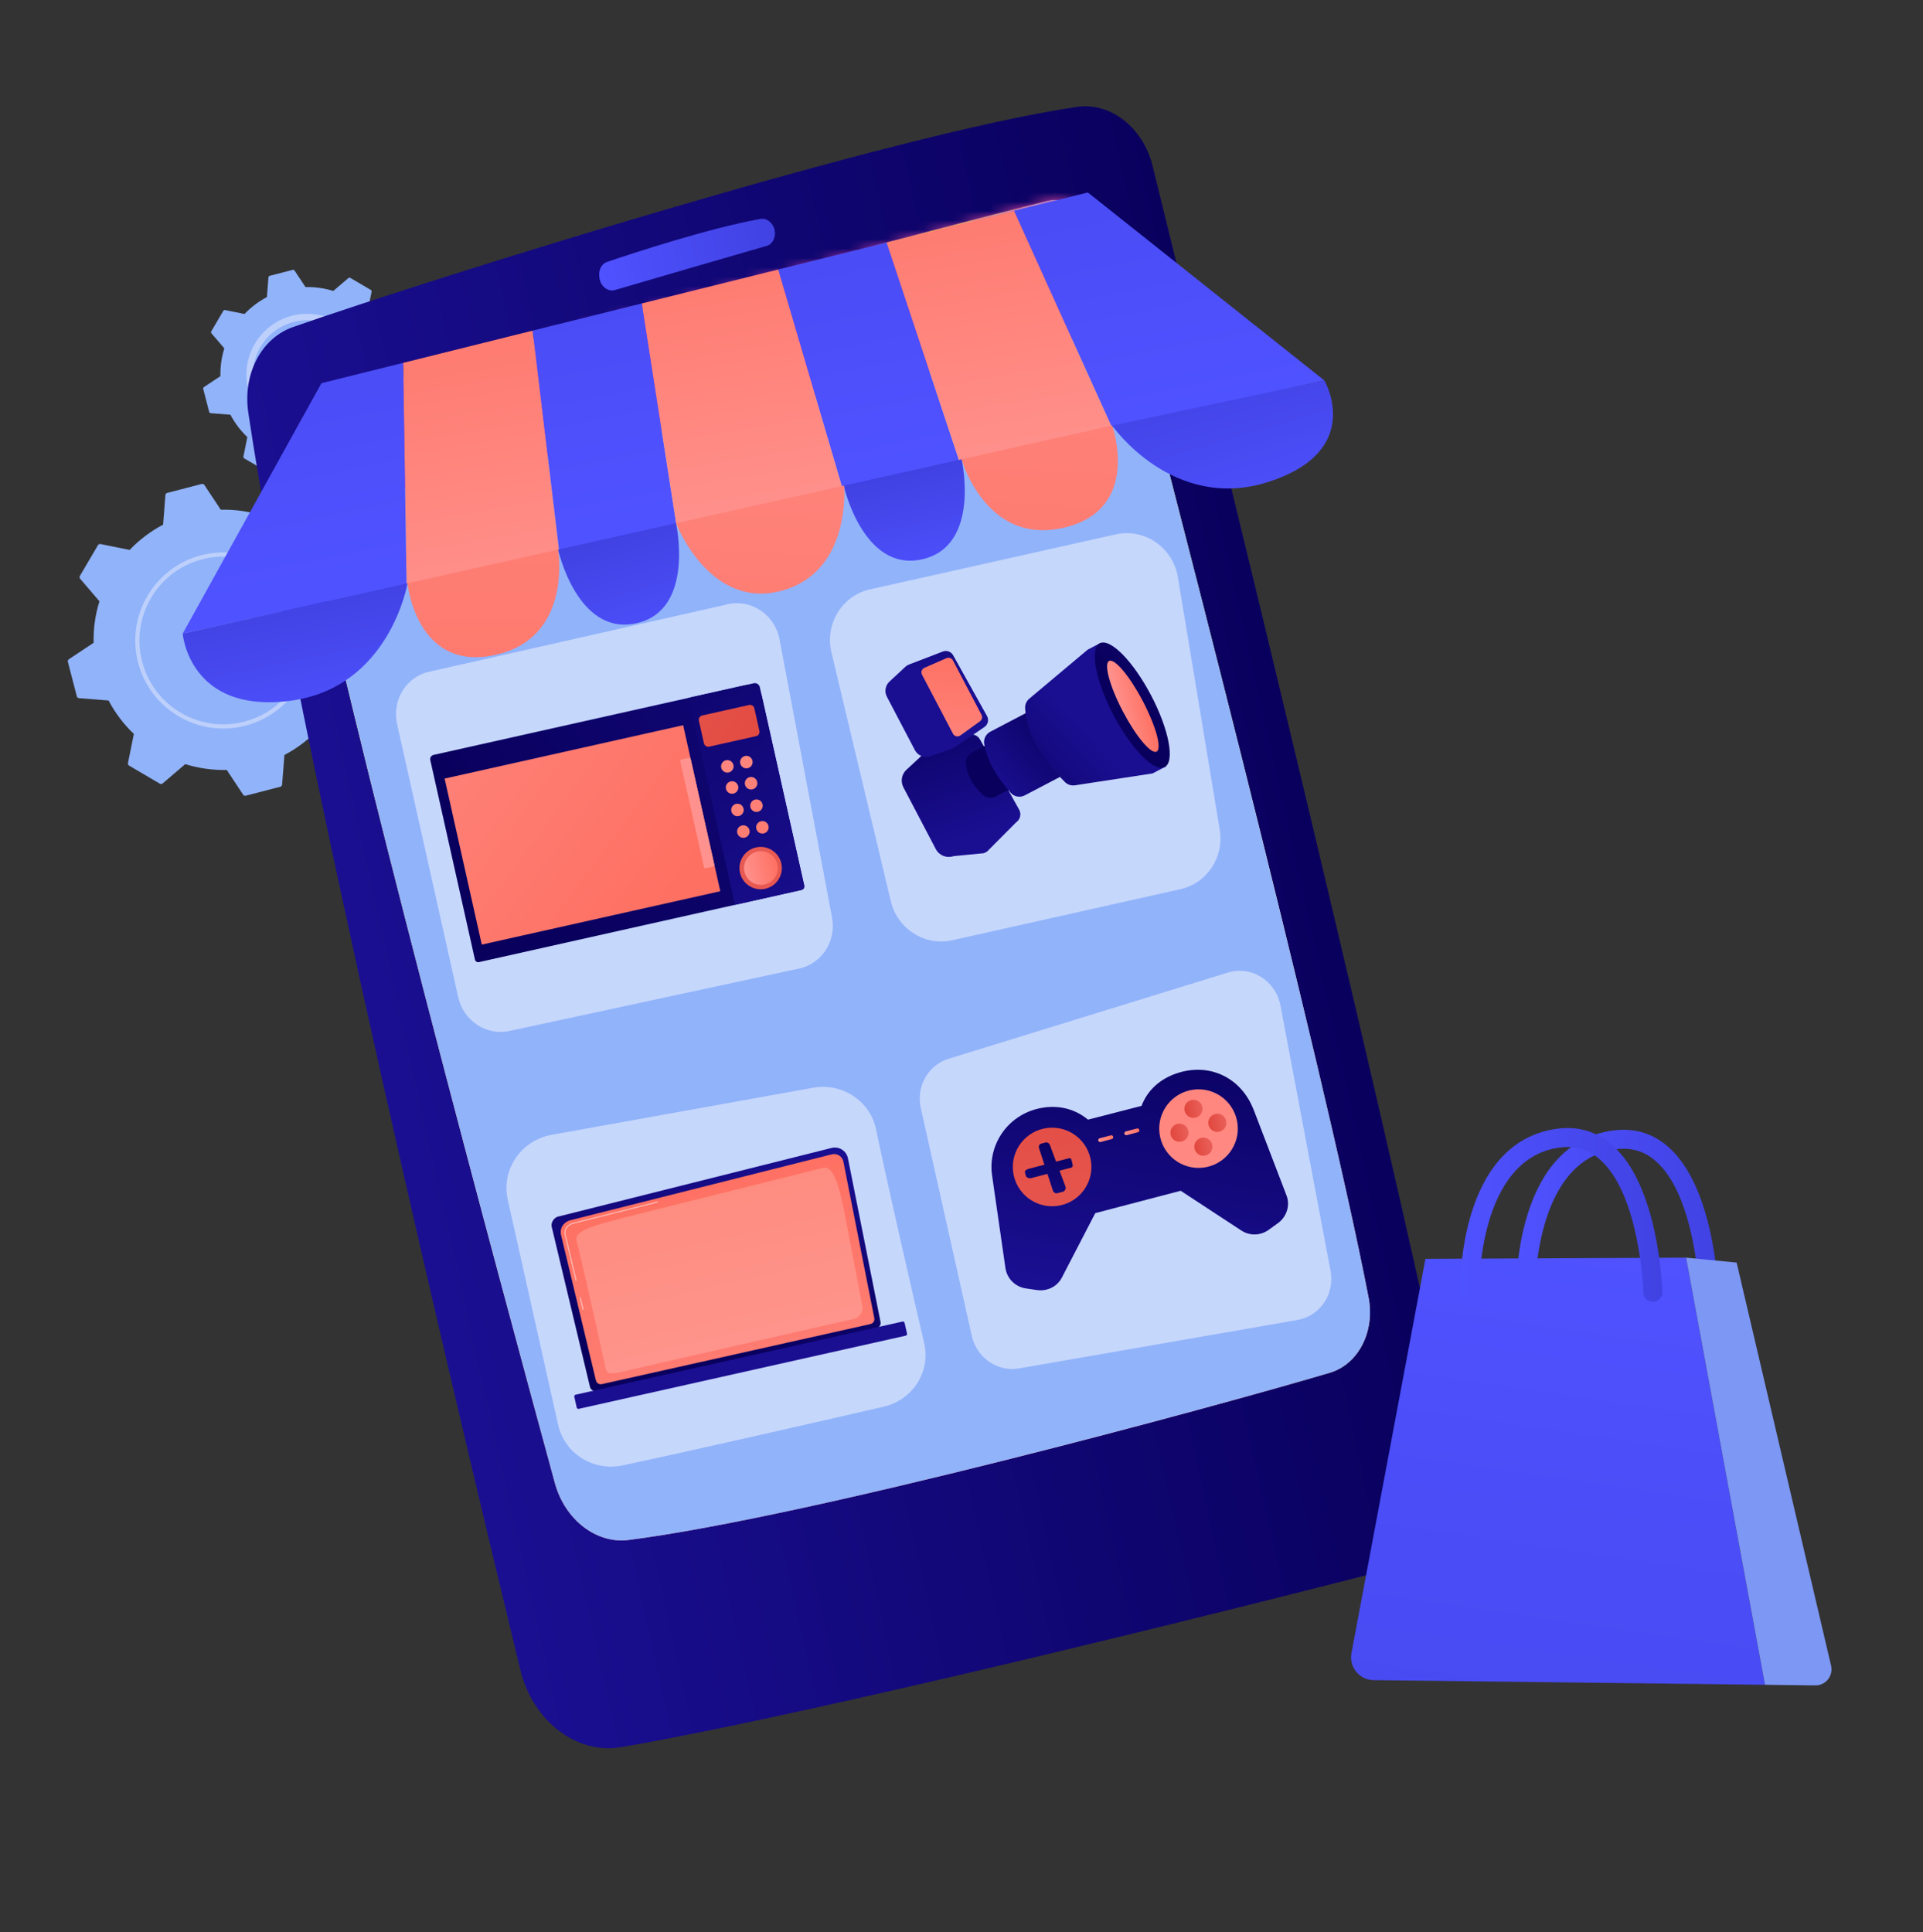 <svg width="205" height="206" viewBox="0 0 205 206" fill="none" xmlns="http://www.w3.org/2000/svg">
<rect x="0" y="0" width="205" height="206" fill="#333333" stroke="none"/>
<path d="M30.669 52.88C30.573 52.823 30.453 52.834 30.368 52.906L27.961 54.963C26.549 54.524 25.057 54.307 23.536 54.343L21.786 51.707C21.725 51.614 21.611 51.571 21.504 51.599L17.828 52.553C17.721 52.581 17.643 52.674 17.634 52.784L17.387 55.939C16.04 56.647 14.841 57.562 13.821 58.632L10.718 58.005C10.609 57.983 10.498 58.032 10.442 58.128L8.517 61.401C8.461 61.497 8.471 61.618 8.543 61.702L10.6 64.109C10.161 65.521 9.944 67.013 9.98 68.535L7.344 70.284C7.252 70.346 7.208 70.459 7.236 70.566L8.19 74.243C8.218 74.35 8.311 74.428 8.421 74.437L11.576 74.684C12.284 76.031 13.199 77.229 14.269 78.249L13.642 81.353C13.62 81.462 13.669 81.573 13.765 81.629L17.039 83.554C17.134 83.61 17.255 83.599 17.34 83.527L19.747 81.47C21.158 81.909 22.651 82.126 24.172 82.09L25.922 84.727C25.983 84.819 26.096 84.862 26.204 84.835L29.88 83.881C29.987 83.853 30.065 83.76 30.074 83.649L30.321 80.495C31.668 79.787 32.866 78.871 33.887 77.801L36.99 78.429C37.099 78.451 37.21 78.401 37.266 78.306L39.191 75.032C39.247 74.936 39.237 74.815 39.164 74.731L37.107 72.324C37.546 70.912 37.763 69.42 37.727 67.899L40.364 66.149C40.456 66.088 40.499 65.974 40.472 65.867L39.518 62.191C39.49 62.083 39.397 62.005 39.286 61.997L36.132 61.749C35.424 60.403 34.509 59.204 33.439 58.184L34.066 55.08C34.088 54.971 34.039 54.861 33.943 54.804L30.669 52.88Z" fill="#91B3FA"/>
<path d="M27.671 68.192C27.685 70.297 25.984 72.02 23.879 72.034C22.859 72.041 21.898 71.65 21.172 70.934C20.446 70.218 20.043 69.262 20.036 68.242C20.022 66.137 21.724 64.413 23.829 64.399C25.744 64.387 27.343 65.794 27.627 67.633C27.655 67.815 27.67 68.002 27.671 68.192ZM21.798 70.3C22.354 70.849 23.091 71.149 23.873 71.144C25.487 71.133 26.791 69.811 26.781 68.198C26.771 66.583 25.448 65.279 23.834 65.29C22.221 65.3 20.916 66.622 20.927 68.236C20.928 68.382 20.939 68.527 20.961 68.669C21.056 69.286 21.345 69.854 21.798 70.3Z" fill="#BDD0FB"/>
<path d="M33.088 66.87C33.04 66.554 32.975 66.239 32.893 65.925C32.868 65.827 32.841 65.728 32.812 65.63C32.67 65.148 32.49 64.678 32.275 64.227C32.272 64.22 32.269 64.214 32.266 64.208C32.257 64.191 32.249 64.173 32.24 64.156C32.224 64.122 32.207 64.088 32.19 64.055C32.146 63.966 32.051 63.92 31.958 63.934C31.935 63.938 31.913 63.945 31.891 63.956C31.782 64.011 31.738 64.145 31.793 64.255C32.077 64.82 32.302 65.42 32.462 66.037C33.259 69.104 32.355 72.219 30.342 74.383C29.222 75.586 27.759 76.495 26.053 76.938C25.754 77.015 25.453 77.077 25.152 77.124C23.124 77.436 21.068 77.045 19.275 75.991C17.217 74.78 15.752 72.84 15.152 70.528C13.914 65.754 16.79 60.866 21.562 59.628C21.856 59.551 22.153 59.49 22.452 59.444C23.745 59.245 25.068 59.332 26.324 59.701C26.357 59.711 26.39 59.713 26.421 59.708C26.503 59.695 26.576 59.636 26.601 59.551C26.635 59.432 26.568 59.309 26.45 59.274C25.131 58.886 23.742 58.795 22.384 59.004C22.071 59.053 21.759 59.117 21.45 59.197C16.44 60.497 13.422 65.632 14.721 70.64C15.351 73.067 16.888 75.103 19.05 76.374C20.931 77.481 23.09 77.892 25.219 77.564C25.535 77.515 25.851 77.45 26.165 77.369C28.592 76.739 30.628 75.202 31.899 73.041C33.006 71.159 33.416 68.999 33.088 66.87Z" fill="#BDD0FB"/>
<path d="M37.342 29.627C37.278 29.59 37.197 29.596 37.141 29.645L35.53 31.021C34.585 30.728 33.587 30.582 32.569 30.607L31.398 28.842C31.357 28.78 31.281 28.752 31.209 28.77L28.749 29.408C28.677 29.427 28.625 29.489 28.619 29.563L28.454 31.674C27.553 32.148 26.751 32.76 26.068 33.476L23.991 33.056C23.919 33.042 23.844 33.075 23.807 33.139L22.519 35.33C22.481 35.394 22.488 35.474 22.536 35.531L23.913 37.142C23.619 38.086 23.474 39.085 23.498 40.103L21.734 41.274C21.672 41.315 21.643 41.39 21.662 41.462L22.3 43.922C22.318 43.994 22.381 44.046 22.455 44.052L24.566 44.218C25.039 45.119 25.652 45.921 26.368 46.603L25.948 48.68C25.933 48.753 25.966 48.827 26.03 48.865L28.221 50.153C28.285 50.191 28.366 50.183 28.422 50.135L30.033 48.759C30.978 49.053 31.976 49.198 32.994 49.173L34.165 50.938C34.206 51 34.282 51.029 34.354 51.01L36.814 50.372C36.886 50.353 36.938 50.291 36.944 50.217L37.109 48.106C38.01 47.632 38.812 47.02 39.495 46.304L41.572 46.724C41.644 46.738 41.718 46.705 41.756 46.641L43.044 44.45C43.082 44.386 43.075 44.306 43.027 44.249L41.65 42.639C41.944 41.694 42.089 40.695 42.065 39.677L43.829 38.507C43.891 38.465 43.92 38.39 43.901 38.318L43.263 35.858C43.245 35.786 43.182 35.734 43.108 35.728L40.997 35.562C40.524 34.661 39.911 33.859 39.195 33.176L39.615 31.1C39.63 31.027 39.597 30.953 39.533 30.915L37.342 29.627Z" fill="#91B3FA"/>
<path opacity="0.56" d="M35.382 39.873C35.386 40.567 35.12 41.222 34.632 41.717C34.144 42.211 33.493 42.486 32.798 42.49C31.365 42.5 30.193 41.343 30.181 39.907C30.172 38.473 31.331 37.299 32.764 37.29C33.459 37.285 34.114 37.551 34.608 38.039C35.01 38.436 35.267 38.94 35.351 39.488C35.37 39.614 35.381 39.743 35.382 39.873ZM32.794 41.803C33.305 41.799 33.784 41.597 34.143 41.234C34.502 40.87 34.697 40.388 34.694 39.877C34.69 39.367 34.489 38.888 34.125 38.529C33.761 38.17 33.279 37.974 32.769 37.977C31.714 37.984 30.862 38.848 30.868 39.902C30.869 39.998 30.877 40.091 30.891 40.182C31.033 41.104 31.834 41.809 32.794 41.803Z" fill="#91B3FA"/>
<path d="M39.152 38.953C39.119 38.738 39.074 38.523 39.019 38.308C38.908 37.881 38.754 37.465 38.56 37.07C38.551 37.053 38.542 37.035 38.533 37.017C38.465 36.881 38.318 36.81 38.174 36.832C38.14 36.837 38.105 36.848 38.072 36.865C37.902 36.95 37.835 37.157 37.919 37.326C38.104 37.693 38.25 38.081 38.353 38.48L38.353 38.48C38.359 38.502 38.364 38.524 38.37 38.546C38.605 39.492 38.596 40.461 38.358 41.381C38.228 41.88 38.03 42.364 37.766 42.823C37.764 42.827 37.762 42.83 37.76 42.834C37.753 42.845 37.747 42.857 37.74 42.868C36.956 44.201 35.7 45.149 34.204 45.537C34.01 45.587 33.816 45.627 33.62 45.657C32.308 45.859 30.977 45.606 29.816 44.924C28.483 44.14 27.536 42.884 27.147 41.388C26.76 39.892 26.977 38.333 27.76 37C28.544 35.667 29.8 34.719 31.297 34.331C31.487 34.282 31.679 34.242 31.872 34.212C32.71 34.083 33.566 34.139 34.379 34.379C34.429 34.393 34.48 34.396 34.529 34.389C34.656 34.369 34.767 34.278 34.806 34.146C34.859 33.964 34.756 33.773 34.573 33.719C33.663 33.451 32.705 33.389 31.768 33.532C31.552 33.566 31.337 33.61 31.124 33.665C29.449 34.1 28.044 35.16 27.168 36.652C26.291 38.143 26.046 39.885 26.482 41.56C26.916 43.235 27.976 44.64 29.468 45.516C30.766 46.28 32.255 46.563 33.724 46.337C33.942 46.303 34.16 46.259 34.376 46.203C37.618 45.361 39.651 42.194 39.152 38.953Z" fill="#BDD0FB"/>
<path d="M122.869 17.678C128.993 42.559 150.009 128.406 156.028 159.148C156.665 162.405 155.029 165.499 152.285 166.225C138.716 169.811 88.839 182.368 66.207 186.279C61.493 187.094 56.796 183.505 55.478 178.068C49.14 151.933 31.597 78.359 26.471 44.004C25.856 39.888 27.852 36.054 31.22 34.875C45.734 29.795 95.17 14.255 114.839 11.395C118.386 10.879 121.868 13.61 122.869 17.678Z" fill="url(#paint0_linear_57141_1849)"/>
<path d="M118.479 26.715C123.731 46.728 141.077 113.336 145.895 138.323C146.599 141.976 144.811 145.456 141.761 146.362C129.201 150.089 86.114 161.754 67.013 164.188C63.574 164.626 60.217 162.03 59.152 158.123C53.597 137.75 36.887 75.853 32.101 51.151C31.337 47.21 33.214 43.432 36.471 42.335C49.946 37.798 95.558 25.412 111.542 21.457C114.516 20.721 117.569 23.25 118.479 26.715Z" fill="url(#paint1_linear_57141_1849)"/>
<path d="M82.574 24.516C82.745 25.283 82.376 26.03 81.73 26.217C78.542 27.139 69.561 29.737 65.553 30.924C64.763 31.158 63.944 30.455 63.889 29.497L63.88 29.334C63.843 28.681 64.184 28.107 64.717 27.926C67.402 27.015 75.52 24.34 81.071 23.339C81.738 23.219 82.401 23.743 82.574 24.516Z" fill="url(#paint2_linear_57141_1849)"/>
<path d="M118.479 26.715C123.731 46.728 141.077 113.336 145.895 138.323C146.599 141.976 144.811 145.456 141.761 146.362C129.201 150.089 86.114 161.754 67.014 164.188C63.574 164.626 60.217 162.03 59.152 158.123C53.597 137.75 36.887 75.853 32.101 51.151C31.337 47.21 33.214 43.432 36.471 42.335C49.946 37.798 95.913 25.623 111.542 21.457C114.503 20.668 117.569 23.25 118.479 26.715Z" fill="#91B3FA"/>
<mask id="mask0_57141_1849" style="mask-type:luminance" maskUnits="userSpaceOnUse" x="31" y="21" width="116" height="144">
<path d="M118.479 26.715C123.731 46.728 141.077 113.336 145.895 138.323C146.599 141.976 144.811 145.456 141.761 146.362C129.201 150.089 86.114 161.754 67.014 164.188C63.574 164.626 60.217 162.03 59.152 158.123C53.597 137.75 36.887 75.853 32.101 51.151C31.337 47.21 33.214 43.432 36.471 42.335C49.946 37.798 95.913 25.623 111.542 21.457C114.503 20.668 117.569 23.25 118.479 26.715Z" fill="white"/>
</mask>
<g mask="url(#mask0_57141_1849)">
<path d="M127.5 5.353L13.888 30.779L19.824 57.305L133.436 31.879L127.5 5.353Z" fill="url(#paint3_linear_57141_1849)"/>
</g>
<path d="M42.977 38.687L43.337 62.26L59.602 58.653L56.787 35.249L42.977 38.687Z" fill="url(#paint4_linear_57141_1849)"/>
<path d="M34.27 40.853L19.474 67.552L43.337 62.26L42.977 38.687L34.27 40.853Z" fill="url(#paint5_linear_57141_1849)"/>
<path d="M56.787 35.249L59.602 58.653L72.092 55.883L68.429 32.352L56.787 35.249Z" fill="url(#paint6_linear_57141_1849)"/>
<path d="M82.951 28.738L89.778 51.961L102.274 49.19L94.525 25.857L82.951 28.738Z" fill="url(#paint7_linear_57141_1849)"/>
<path d="M108.104 22.477L94.525 25.857L102.274 49.19L118.56 45.578L108.104 22.477Z" fill="url(#paint8_linear_57141_1849)"/>
<path d="M68.429 32.352L72.092 55.883L89.778 51.961L82.951 28.738L68.429 32.352Z" fill="url(#paint9_linear_57141_1849)"/>
<path d="M141.181 40.562L115.971 20.52L108.105 22.477L118.56 45.578L141.181 40.562Z" fill="url(#paint10_linear_57141_1849)"/>
<path d="M19.474 67.552C19.474 67.552 20.159 76.07 30.854 74.728C41.55 73.385 43.442 62.188 43.442 62.188L19.474 67.552Z" fill="url(#paint11_linear_57141_1849)"/>
<path d="M59.499 58.595C59.499 58.595 61.05 67.708 53.194 69.729C44.399 71.991 43.443 62.188 43.443 62.188L59.499 58.595Z" fill="url(#paint12_linear_57141_1849)"/>
<path d="M59.499 58.595L72.064 55.783C72.064 55.783 74.137 65.042 67.854 66.448C61.532 67.863 59.499 58.595 59.499 58.595Z" fill="url(#paint13_linear_57141_1849)"/>
<path d="M141.181 40.562C141.181 40.562 145.546 48.01 135.298 51.355C125.051 54.699 118.566 45.376 118.566 45.376L141.181 40.562Z" fill="url(#paint14_linear_57141_1849)"/>
<path d="M102.51 48.969C102.51 48.969 104.991 57.874 112.959 56.354C121.879 54.652 118.566 45.376 118.566 45.376L102.51 48.969Z" fill="url(#paint15_linear_57141_1849)"/>
<path d="M102.51 48.969L89.944 51.782C89.944 51.782 92.016 61.041 98.299 59.635C104.62 58.22 102.51 48.969 102.51 48.969Z" fill="url(#paint16_linear_57141_1849)"/>
<path d="M72.065 55.783L89.983 51.773C89.983 51.773 90.835 61.042 83.212 63.011C75.589 64.98 72.065 55.783 72.065 55.783Z" fill="url(#paint17_linear_57141_1849)"/>
<path opacity="0.48" d="M42.33 77.187L48.851 106.326C49.4 108.777 51.731 110.374 54.146 109.953L85.005 103.302C87.523 102.863 89.185 100.402 88.699 97.829L83.101 68.164C82.582 65.409 79.837 63.704 77.221 64.511L45.439 71.688C43.148 72.395 41.794 74.79 42.33 77.187Z" fill="white"/>
<path opacity="0.48" d="M101.508 100.248L125.843 94.802C128.677 94.168 130.514 91.388 130.029 88.466L125.569 61.546C125.044 58.377 122.014 56.288 118.941 56.975L92.745 62.838C89.763 63.505 87.914 66.533 88.637 69.566L94.96 96.069C95.668 99.041 98.585 100.902 101.508 100.248Z" fill="white"/>
<path opacity="0.48" d="M54.125 127.893L59.5 151.912C60.184 154.967 63.241 156.896 66.36 156.237C73.872 154.648 86.839 151.676 94.226 149.971C97.303 149.26 99.227 146.234 98.525 143.214C97.059 136.914 94.692 126.629 93.389 120.404C92.756 117.377 89.786 115.414 86.686 115.972L58.803 120.991C55.542 121.578 53.414 124.717 54.125 127.893Z" fill="white"/>
<path opacity="0.48" d="M98.16 118.132L103.598 142.43C104.121 144.77 106.344 146.295 108.647 145.894L138.323 140.729C140.724 140.311 142.307 137.962 141.843 135.506L136.497 107.183C136.001 104.553 133.384 102.924 130.89 103.694L101.122 112.884C98.939 113.558 97.648 115.844 98.16 118.132Z" fill="white"/>
<path d="M137.142 127.44L133.698 118.456L133.696 118.457C132.424 115.022 129.225 113.426 125.949 114.284C123.982 114.799 122.409 116.018 121.689 117.907L115.985 119.374C114.431 118.082 112.461 117.725 110.494 118.241C107.217 119.099 105.19 122.31 105.802 125.588L105.795 125.572L107.184 135.192C107.346 136.317 108.226 137.198 109.35 137.366L110.518 137.538C111.61 137.702 112.696 137.194 113.2 136.211L116.76 129.342L125.866 126.956L132.336 131.197C133.258 131.806 134.459 131.738 135.331 131.06L136.292 130.368C137.189 129.671 137.552 128.5 137.142 127.44Z" fill="url(#paint18_linear_57141_1849)"/>
<path d="M113.074 128.507C115.332 128.002 116.753 125.762 116.248 123.504C115.742 121.246 113.503 119.825 111.245 120.331C108.987 120.836 107.566 123.076 108.071 125.334C108.577 127.591 110.817 129.012 113.074 128.507Z" fill="url(#paint19_linear_57141_1849)"/>
<path d="M128.683 124.418C130.941 123.913 132.361 121.673 131.856 119.415C131.351 117.157 129.111 115.736 126.853 116.242C124.595 116.747 123.175 118.987 123.68 121.245C124.185 123.502 126.425 124.923 128.683 124.418Z" fill="url(#paint20_linear_57141_1849)"/>
<path d="M128.167 117.975C128.303 118.493 127.993 119.023 127.475 119.158C126.957 119.294 126.427 118.984 126.291 118.466C126.155 117.948 126.465 117.418 126.983 117.283C127.501 117.147 128.031 117.457 128.167 117.975Z" fill="url(#paint21_linear_57141_1849)"/>
<path d="M129.224 122.01C129.359 122.528 129.05 123.058 128.532 123.193C128.014 123.329 127.484 123.019 127.348 122.501C127.212 121.983 127.522 121.453 128.04 121.317C128.558 121.182 129.088 121.492 129.224 122.01Z" fill="url(#paint22_linear_57141_1849)"/>
<path d="M130.02 120.647C129.502 120.783 128.973 120.473 128.837 119.955C128.701 119.437 129.011 118.907 129.529 118.771C130.047 118.636 130.577 118.946 130.713 119.464C130.848 119.982 130.538 120.512 130.02 120.647Z" fill="url(#paint23_linear_57141_1849)"/>
<path d="M125.986 121.704C125.468 121.84 124.938 121.53 124.802 121.012C124.666 120.494 124.976 119.964 125.494 119.828C126.012 119.693 126.542 120.003 126.678 120.521C126.814 121.039 126.504 121.569 125.986 121.704Z" fill="url(#paint24_linear_57141_1849)"/>
<path d="M113.93 123.498L112.583 123.85L111.919 122.067C111.852 121.888 111.653 121.757 111.468 121.806L111.02 121.923C110.921 121.949 110.834 122.004 110.785 122.094C110.736 122.184 110.736 122.328 110.768 122.425L111.338 124.177L109.66 124.616C109.461 124.669 109.212 124.815 109.264 125.014L109.354 125.355C109.406 125.554 109.721 125.663 109.92 125.61L111.662 125.154L112.245 126.942C112.306 127.13 112.511 127.268 112.702 127.219L113.344 127.05C113.446 127.024 113.521 126.915 113.57 126.821C113.618 126.727 113.622 126.606 113.585 126.508L112.952 124.816L114.19 124.492C114.389 124.44 114.376 124.252 114.324 124.053L114.234 123.712C114.182 123.513 114.129 123.446 113.93 123.498Z" fill="url(#paint25_linear_57141_1849)"/>
<path d="M118.673 121.193C118.702 121.303 118.636 121.415 118.526 121.444L117.334 121.756C117.224 121.785 117.112 121.719 117.083 121.61C117.054 121.5 117.12 121.388 117.23 121.359L118.422 121.046C118.532 121.017 118.644 121.083 118.673 121.193Z" fill="url(#paint26_linear_57141_1849)"/>
<path d="M121.456 120.464C121.485 120.574 121.419 120.686 121.31 120.715L120.117 121.027C120.007 121.056 119.895 120.99 119.866 120.881C119.837 120.771 119.903 120.658 120.013 120.63L121.205 120.317C121.315 120.288 121.427 120.354 121.456 120.464Z" fill="url(#paint27_linear_57141_1849)"/>
<path d="M85.466 94.878L51.062 102.578C50.867 102.621 50.673 102.498 50.63 102.303L45.871 81.038C45.815 80.789 45.972 80.542 46.221 80.486L80.35 72.848C80.643 72.783 80.933 72.967 80.998 73.259L85.74 94.446C85.783 94.641 85.661 94.835 85.466 94.878Z" fill="url(#paint28_linear_57141_1849)"/>
<path d="M72.826 77.32L47.399 83.01L51.36 100.711L76.787 95.021L72.826 77.32Z" fill="url(#paint29_linear_57141_1849)"/>
<path d="M85.376 94.898L78.353 96.47L73.414 74.4L79.337 73.075C80.189 72.884 81.034 73.421 81.225 74.273L85.72 94.357C85.775 94.601 85.621 94.844 85.376 94.898Z" fill="url(#paint30_linear_57141_1849)"/>
<path d="M76.037 92.394L75.237 92.573C75.152 92.592 75.067 92.538 75.048 92.453L72.52 81.158C72.501 81.073 72.555 80.988 72.64 80.969L73.44 80.79C73.525 80.771 73.61 80.825 73.629 80.91L76.157 92.205C76.176 92.29 76.122 92.375 76.037 92.394Z" fill="url(#paint31_linear_57141_1849)"/>
<path d="M80.595 78.49L75.609 79.606C75.353 79.663 75.099 79.502 75.042 79.246L74.505 76.847C74.448 76.591 74.609 76.337 74.865 76.279L79.851 75.164C80.107 75.106 80.361 75.267 80.418 75.523L80.955 77.922C81.013 78.178 80.851 78.433 80.595 78.49Z" fill="url(#paint32_linear_57141_1849)"/>
<path d="M81.583 94.757C82.8 94.484 83.566 93.277 83.293 92.06C83.021 90.843 81.814 90.077 80.597 90.35C79.38 90.622 78.614 91.829 78.886 93.046C79.159 94.263 80.366 95.029 81.583 94.757Z" fill="url(#paint33_linear_57141_1849)"/>
<path d="M81.516 94.3C82.485 94.083 83.094 93.122 82.878 92.153C82.661 91.184 81.699 90.574 80.73 90.791C79.761 91.008 79.152 91.969 79.368 92.938C79.585 93.907 80.547 94.517 81.516 94.3Z" fill="url(#paint34_linear_57141_1849)"/>
<path d="M77.683 82.357C78.043 82.277 78.269 81.92 78.189 81.56C78.108 81.201 77.751 80.974 77.391 81.055C77.032 81.135 76.805 81.492 76.886 81.852C76.966 82.212 77.323 82.438 77.683 82.357Z" fill="url(#paint35_linear_57141_1849)"/>
<path d="M79.712 81.903C80.071 81.823 80.298 81.466 80.217 81.106C80.137 80.747 79.78 80.52 79.42 80.601C79.06 80.681 78.834 81.038 78.915 81.398C78.995 81.758 79.352 81.984 79.712 81.903Z" fill="url(#paint36_linear_57141_1849)"/>
<path d="M78.187 84.612C78.547 84.531 78.773 84.175 78.693 83.815C78.612 83.455 78.255 83.229 77.896 83.309C77.536 83.39 77.31 83.747 77.39 84.106C77.471 84.466 77.828 84.692 78.187 84.612Z" fill="url(#paint37_linear_57141_1849)"/>
<path d="M80.216 84.158C80.576 84.077 80.802 83.721 80.722 83.361C80.641 83.001 80.284 82.775 79.925 82.855C79.565 82.936 79.339 83.293 79.419 83.652C79.5 84.012 79.856 84.238 80.216 84.158Z" fill="url(#paint38_linear_57141_1849)"/>
<path d="M78.762 87.006C79.122 86.925 79.348 86.569 79.267 86.209C79.187 85.849 78.83 85.623 78.47 85.703C78.111 85.784 77.884 86.141 77.965 86.5C78.045 86.86 78.402 87.086 78.762 87.006Z" fill="url(#paint39_linear_57141_1849)"/>
<path d="M80.791 86.552C81.15 86.471 81.377 86.115 81.296 85.755C81.216 85.395 80.859 85.169 80.499 85.249C80.139 85.33 79.913 85.687 79.994 86.046C80.074 86.406 80.431 86.632 80.791 86.552Z" fill="url(#paint40_linear_57141_1849)"/>
<path d="M79.392 89.31C79.752 89.229 79.978 88.873 79.898 88.513C79.817 88.153 79.46 87.927 79.1 88.007C78.741 88.088 78.514 88.445 78.595 88.804C78.675 89.164 79.032 89.39 79.392 89.31Z" fill="url(#paint41_linear_57141_1849)"/>
<path d="M81.421 88.856C81.781 88.775 82.007 88.418 81.926 88.059C81.846 87.699 81.489 87.473 81.129 87.553C80.769 87.634 80.543 87.99 80.624 88.35C80.704 88.71 81.061 88.936 81.421 88.856Z" fill="url(#paint42_linear_57141_1849)"/>
<path d="M93.867 140.933C93.934 141.236 93.741 141.54 93.438 141.608L63.57 148.292C63.266 148.36 62.962 148.167 62.894 147.864L58.804 130.755C58.737 130.452 58.962 129.779 59.627 129.677L88.648 122.39C89.027 122.294 89.428 122.359 89.758 122.567C90.088 122.776 90.318 123.111 90.394 123.493L93.867 140.933Z" fill="url(#paint43_linear_57141_1849)"/>
<path d="M93.203 140.525C93.267 140.813 93.085 141.1 92.797 141.165L64.165 147.572C63.878 147.637 63.59 147.454 63.526 147.167L59.804 131.637C59.622 130.694 60.369 130.173 60.871 130.081C60.871 130.081 83.549 124.363 88.679 123.07C88.945 123.003 89.227 123.048 89.46 123.195C89.691 123.341 89.854 123.577 89.907 123.846L93.203 140.525Z" fill="url(#paint44_linear_57141_1849)"/>
<path opacity="0.7" d="M62.17 139.658C62.149 139.663 62.127 139.649 62.122 139.628L61.821 138.368C61.816 138.347 61.829 138.325 61.851 138.32L61.851 138.319C61.873 138.315 61.894 138.328 61.9 138.349L62.201 139.609C62.206 139.631 62.193 139.653 62.171 139.658C62.171 139.658 62.171 139.658 62.17 139.658Z" fill="white"/>
<path opacity="0.7" d="M61.432 136.571C61.41 136.576 61.389 136.563 61.384 136.541L60.23 131.718C60.159 131.395 60.201 131.115 60.353 130.885C60.631 130.467 61.189 130.36 61.212 130.356L70.093 128.117C70.116 128.112 70.137 128.124 70.142 128.146C70.147 128.168 70.134 128.19 70.113 128.195L61.23 130.435C61.205 130.439 60.68 130.54 60.421 130.93C60.281 131.141 60.243 131.4 60.309 131.699L61.462 136.523C61.468 136.544 61.454 136.566 61.433 136.571L61.432 136.571Z" fill="white"/>
<path opacity="0.19" d="M64.594 146.02C64.335 144.725 61.772 133.324 61.478 132.355C61.184 131.387 62.676 130.859 65.007 130.221C67.337 129.583 87.109 124.697 87.612 124.541C88.741 124.191 89.363 125.856 90.084 129.614C90.624 132.437 91.515 137.087 91.924 139.226C92.046 139.863 91.641 140.48 91.009 140.623C86.23 141.707 67.915 145.861 66.703 146.17C65.309 146.526 64.696 146.533 64.594 146.02Z" fill="white"/>
<path d="M96.549 142.408L61.702 150.206C61.602 150.229 61.501 150.165 61.478 150.064L61.223 148.922C61.2 148.821 61.264 148.721 61.365 148.698L96.212 140.9C96.312 140.877 96.413 140.941 96.435 141.042L96.691 142.184C96.713 142.285 96.65 142.385 96.549 142.408Z" fill="url(#paint45_linear_57141_1849)"/>
<path d="M99.065 79.964L103.197 78.374C103.677 78.19 104.22 78.386 104.47 78.835L108.643 86.32C108.903 86.787 108.764 87.375 108.323 87.676L105.236 90.78C105.121 90.859 104.996 90.921 104.864 90.967L101.653 91.28C100.923 91.531 100.12 91.212 99.762 90.529L96.307 83.942C95.98 83.319 96.111 82.552 96.628 82.073L98.563 80.277C98.709 80.141 98.879 80.035 99.065 79.964Z" fill="url(#paint46_linear_57141_1849)"/>
<path d="M108.493 83.692L106.172 84.909C105.708 85.153 105.136 85.082 104.753 84.723C103.758 83.793 103.095 82.723 102.967 81.424C102.919 80.932 103.192 80.464 103.63 80.234L106.022 78.979L108.493 83.692Z" fill="url(#paint47_linear_57141_1849)"/>
<path d="M113.824 82.398L109.245 84.8C108.744 85.062 108.124 84.958 107.749 84.535C106.291 82.896 105.248 81.179 104.922 79.33C104.828 78.797 105.092 78.265 105.571 78.014L110.24 75.565L113.824 82.398Z" fill="url(#paint48_linear_57141_1849)"/>
<path d="M115.949 69.266L109.725 74.492C109.431 74.739 109.262 75.108 109.281 75.492C109.427 78.396 111.138 80.954 113.51 83.365C113.792 83.652 114.193 83.789 114.591 83.728L122.869 82.461L124.283 81.719L117.363 68.525L115.949 69.266Z" fill="url(#paint49_linear_57141_1849)"/>
<path d="M122.708 74.134C124.619 77.777 125.271 81.201 124.165 81.781C123.059 82.361 120.613 79.878 118.702 76.234C116.791 72.591 116.139 69.167 117.245 68.587C118.351 68.007 120.797 70.49 122.708 74.134Z" fill="url(#paint50_linear_57141_1849)"/>
<path d="M96.931 70.839L100.507 69.464C100.922 69.304 101.392 69.474 101.608 69.863L105.219 76.339C105.444 76.743 105.324 77.252 104.942 77.513L101.747 79.694C101.647 79.762 101.539 79.816 101.425 79.855L99.17 80.631C98.539 80.848 97.844 80.572 97.534 79.981L94.545 74.282C94.262 73.742 94.376 73.079 94.823 72.664L96.497 71.11C96.623 70.993 96.77 70.901 96.931 70.839Z" fill="url(#paint51_linear_57141_1849)"/>
<path d="M98.291 71.937L101.59 78.225C101.741 78.514 102.114 78.602 102.378 78.411L104.473 76.9C104.689 76.744 104.758 76.452 104.634 76.216L101.59 70.413C101.459 70.164 101.158 70.058 100.901 70.171L98.552 71.196C98.267 71.321 98.147 71.661 98.291 71.937Z" fill="url(#paint52_linear_57141_1849)"/>
<path d="M121.827 74.746C123.226 77.413 123.886 79.825 123.3 80.132C122.714 80.439 121.106 78.525 119.707 75.858C118.307 73.19 117.648 70.779 118.234 70.472C118.819 70.165 120.428 72.078 121.827 74.746Z" fill="url(#paint53_linear_57141_1849)"/>
<path d="M162.637 138.743C162.094 138.736 161.65 138.299 161.64 137.752C161.627 137.11 161.459 122.026 171.885 120.54C174.102 120.223 176.067 120.773 177.725 122.172C182.811 126.467 183.163 137.471 183.175 137.937C183.191 138.495 182.751 138.959 182.193 138.974C181.633 138.991 181.171 138.55 181.155 137.992C181.152 137.887 180.815 127.424 176.419 123.715C175.204 122.691 173.815 122.307 172.17 122.541C163.495 123.778 163.658 137.574 163.66 137.713C163.671 138.271 163.227 138.732 162.669 138.743C162.659 138.743 162.648 138.743 162.637 138.743Z" fill="url(#paint54_linear_57141_1849)"/>
<path d="M144.06 176.317L151.957 134.218L179.743 134.089L188.157 179.628L146.432 179.132C144.948 179.114 143.826 177.782 144.06 176.317Z" fill="url(#paint55_linear_57141_1849)"/>
<path d="M185.133 134.613L179.743 134.089L188.157 179.628L193.513 179.692C194.599 179.705 195.423 178.716 195.214 177.65L185.133 134.613Z" fill="#7D97F4"/>
<path d="M156.669 138.557C156.126 138.551 155.682 138.113 155.671 137.566C155.659 136.925 155.491 121.841 165.917 120.354C168.134 120.037 170.099 120.587 171.757 121.987C176.843 126.281 177.195 137.285 177.207 137.752C177.223 138.309 176.783 138.774 176.225 138.789C175.668 138.811 175.203 138.364 175.187 137.806C175.184 137.701 174.847 127.238 170.451 123.53C169.236 122.505 167.847 122.121 166.202 122.355C157.526 123.592 157.689 137.388 157.692 137.527C157.703 138.086 157.259 138.546 156.701 138.557C156.69 138.557 156.68 138.557 156.669 138.557Z" fill="url(#paint56_linear_57141_1849)"/>
<defs>
<linearGradient id="paint0_linear_57141_1849" x1="140.282" y1="87.765" x2="39.661" y2="110.283" gradientUnits="userSpaceOnUse">
<stop stop-color="#09005D"/>
<stop offset="1" stop-color="#1A0F91"/>
</linearGradient>
<linearGradient id="paint1_linear_57141_1849" x1="83.622" y1="67.36" x2="110.756" y2="205.532" gradientUnits="userSpaceOnUse">
<stop stop-color="#FDF53F"/>
<stop offset="1" stop-color="#D93C65"/>
</linearGradient>
<linearGradient id="paint2_linear_57141_1849" x1="63.807" y1="29.239" x2="82.685" y2="25.014" gradientUnits="userSpaceOnUse">
<stop stop-color="#4F52FF"/>
<stop offset="1" stop-color="#4042E2"/>
</linearGradient>
<linearGradient id="paint3_linear_57141_1849" x1="76.028" y1="49.367" x2="71.243" y2="12.882" gradientUnits="userSpaceOnUse">
<stop stop-color="#A737D5"/>
<stop offset="1" stop-color="#EF497A"/>
</linearGradient>
<linearGradient id="paint4_linear_57141_1849" x1="52.937" y1="65.746" x2="45.686" y2="22.887" gradientUnits="userSpaceOnUse">
<stop stop-color="#FF928E"/>
<stop offset="1" stop-color="#FE7062"/>
</linearGradient>
<linearGradient id="paint5_linear_57141_1849" x1="33.012" y1="62.062" x2="19.265" y2="-6.752" gradientUnits="userSpaceOnUse">
<stop stop-color="#4F52FF"/>
<stop offset="1" stop-color="#4042E2"/>
</linearGradient>
<linearGradient id="paint6_linear_57141_1849" x1="66.007" y1="55.471" x2="52.26" y2="-13.344" gradientUnits="userSpaceOnUse">
<stop stop-color="#4F52FF"/>
<stop offset="1" stop-color="#4042E2"/>
</linearGradient>
<linearGradient id="paint7_linear_57141_1849" x1="94.762" y1="49.726" x2="81.015" y2="-19.088" gradientUnits="userSpaceOnUse">
<stop stop-color="#4F52FF"/>
<stop offset="1" stop-color="#4042E2"/>
</linearGradient>
<linearGradient id="paint8_linear_57141_1849" x1="109.161" y1="51.196" x2="101.902" y2="8.283" gradientUnits="userSpaceOnUse">
<stop stop-color="#FF928E"/>
<stop offset="1" stop-color="#FE7062"/>
</linearGradient>
<linearGradient id="paint9_linear_57141_1849" x1="81.454" y1="56.994" x2="74.201" y2="14.115" gradientUnits="userSpaceOnUse">
<stop stop-color="#FF928E"/>
<stop offset="1" stop-color="#FE7062"/>
</linearGradient>
<linearGradient id="paint10_linear_57141_1849" x1="126.994" y1="43.287" x2="113.246" y2="-25.527" gradientUnits="userSpaceOnUse">
<stop stop-color="#4F52FF"/>
<stop offset="1" stop-color="#4042E2"/>
</linearGradient>
<linearGradient id="paint11_linear_57141_1849" x1="34.082" y1="77.773" x2="31.175" y2="63.55" gradientUnits="userSpaceOnUse">
<stop stop-color="#4F52FF"/>
<stop offset="1" stop-color="#4042E2"/>
</linearGradient>
<linearGradient id="paint12_linear_57141_1849" x1="51.409" y1="-3.001" x2="51.61" y2="101.328" gradientUnits="userSpaceOnUse">
<stop stop-color="#FF928E"/>
<stop offset="1" stop-color="#FE7062"/>
</linearGradient>
<linearGradient id="paint13_linear_57141_1849" x1="69.716" y1="69.996" x2="65.703" y2="56.984" gradientUnits="userSpaceOnUse">
<stop stop-color="#4F52FF"/>
<stop offset="1" stop-color="#4042E2"/>
</linearGradient>
<linearGradient id="paint14_linear_57141_1849" x1="134.018" y1="57.024" x2="128.493" y2="37.877" gradientUnits="userSpaceOnUse">
<stop stop-color="#4F52FF"/>
<stop offset="1" stop-color="#4042E2"/>
</linearGradient>
<linearGradient id="paint15_linear_57141_1849" x1="114.44" y1="-20.937" x2="108.077" y2="102.958" gradientUnits="userSpaceOnUse">
<stop stop-color="#FF928E"/>
<stop offset="1" stop-color="#FE7062"/>
</linearGradient>
<linearGradient id="paint16_linear_57141_1849" x1="98.856" y1="62.123" x2="96.243" y2="50.45" gradientUnits="userSpaceOnUse">
<stop stop-color="#4F52FF"/>
<stop offset="1" stop-color="#4042E2"/>
</linearGradient>
<linearGradient id="paint17_linear_57141_1849" x1="83.303" y1="10.673" x2="78.713" y2="99.24" gradientUnits="userSpaceOnUse">
<stop stop-color="#FF928E"/>
<stop offset="1" stop-color="#FE7062"/>
</linearGradient>
<linearGradient id="paint18_linear_57141_1849" x1="124.354" y1="107.453" x2="119.677" y2="138.247" gradientUnits="userSpaceOnUse">
<stop stop-color="#09005D"/>
<stop offset="1" stop-color="#1A0F91"/>
</linearGradient>
<linearGradient id="paint19_linear_57141_1849" x1="109.836" y1="107.935" x2="115.183" y2="145.869" gradientUnits="userSpaceOnUse">
<stop stop-color="#E1473D"/>
<stop offset="1" stop-color="#E9605A"/>
</linearGradient>
<linearGradient id="paint20_linear_57141_1849" x1="133.011" y1="142.071" x2="115.536" y2="69.606" gradientUnits="userSpaceOnUse">
<stop stop-color="#FF928E"/>
<stop offset="1" stop-color="#FE7062"/>
</linearGradient>
<linearGradient id="paint21_linear_57141_1849" x1="126.283" y1="118.432" x2="128.175" y2="118.009" gradientUnits="userSpaceOnUse">
<stop stop-color="#E1473D"/>
<stop offset="1" stop-color="#E9605A"/>
</linearGradient>
<linearGradient id="paint22_linear_57141_1849" x1="127.34" y1="122.467" x2="129.232" y2="122.044" gradientUnits="userSpaceOnUse">
<stop stop-color="#E1473D"/>
<stop offset="1" stop-color="#E9605A"/>
</linearGradient>
<linearGradient id="paint23_linear_57141_1849" x1="128.829" y1="119.921" x2="130.721" y2="119.498" gradientUnits="userSpaceOnUse">
<stop stop-color="#E1473D"/>
<stop offset="1" stop-color="#E9605A"/>
</linearGradient>
<linearGradient id="paint24_linear_57141_1849" x1="124.794" y1="120.978" x2="126.686" y2="120.555" gradientUnits="userSpaceOnUse">
<stop stop-color="#E1473D"/>
<stop offset="1" stop-color="#E9605A"/>
</linearGradient>
<linearGradient id="paint25_linear_57141_1849" x1="112.829" y1="120.887" x2="109.909" y2="131.562" gradientUnits="userSpaceOnUse">
<stop stop-color="#09005D"/>
<stop offset="1" stop-color="#1A0F91"/>
</linearGradient>
<linearGradient id="paint26_linear_57141_1849" x1="117.076" y1="121.581" x2="118.68" y2="121.222" gradientUnits="userSpaceOnUse">
<stop stop-color="#FF928E"/>
<stop offset="1" stop-color="#FE7062"/>
</linearGradient>
<linearGradient id="paint27_linear_57141_1849" x1="119.859" y1="120.852" x2="121.463" y2="120.493" gradientUnits="userSpaceOnUse">
<stop stop-color="#FF928E"/>
<stop offset="1" stop-color="#FE7062"/>
</linearGradient>
<linearGradient id="paint28_linear_57141_1849" x1="56.144" y1="95.211" x2="112.24" y2="51.632" gradientUnits="userSpaceOnUse">
<stop stop-color="#09005D"/>
<stop offset="1" stop-color="#1A0F91"/>
</linearGradient>
<linearGradient id="paint29_linear_57141_1849" x1="24.514" y1="61.203" x2="71.264" y2="95.803" gradientUnits="userSpaceOnUse">
<stop stop-color="#FF928E"/>
<stop offset="1" stop-color="#FE7062"/>
</linearGradient>
<linearGradient id="paint30_linear_57141_1849" x1="59.011" y1="60.95" x2="91.448" y2="98.853" gradientUnits="userSpaceOnUse">
<stop stop-color="#09005D"/>
<stop offset="1" stop-color="#1A0F91"/>
</linearGradient>
<linearGradient id="paint31_linear_57141_1849" x1="81.075" y1="85.518" x2="89.336" y2="84.091" gradientUnits="userSpaceOnUse">
<stop stop-color="#FF928E"/>
<stop offset="1" stop-color="#FE7062"/>
</linearGradient>
<linearGradient id="paint32_linear_57141_1849" x1="84.601" y1="82.126" x2="58.179" y2="63.892" gradientUnits="userSpaceOnUse">
<stop stop-color="#E1473D"/>
<stop offset="1" stop-color="#E9605A"/>
</linearGradient>
<linearGradient id="paint33_linear_57141_1849" x1="98.27" y1="105.29" x2="74.603" y2="87.744" gradientUnits="userSpaceOnUse">
<stop stop-color="#E1473D"/>
<stop offset="1" stop-color="#E9605A"/>
</linearGradient>
<linearGradient id="paint34_linear_57141_1849" x1="79.368" y1="92.938" x2="82.878" y2="92.153" gradientUnits="userSpaceOnUse">
<stop stop-color="#FF928E"/>
<stop offset="1" stop-color="#FE7062"/>
</linearGradient>
<linearGradient id="paint35_linear_57141_1849" x1="71.918" y1="73.622" x2="87.261" y2="95.695" gradientUnits="userSpaceOnUse">
<stop stop-color="#FF928E"/>
<stop offset="1" stop-color="#FE7062"/>
</linearGradient>
<linearGradient id="paint36_linear_57141_1849" x1="73.499" y1="72.524" x2="88.841" y2="94.596" gradientUnits="userSpaceOnUse">
<stop stop-color="#FF928E"/>
<stop offset="1" stop-color="#FE7062"/>
</linearGradient>
<linearGradient id="paint37_linear_57141_1849" x1="71.202" y1="74.12" x2="86.544" y2="96.193" gradientUnits="userSpaceOnUse">
<stop stop-color="#FF928E"/>
<stop offset="1" stop-color="#FE7062"/>
</linearGradient>
<linearGradient id="paint38_linear_57141_1849" x1="72.782" y1="73.022" x2="88.125" y2="95.094" gradientUnits="userSpaceOnUse">
<stop stop-color="#FF928E"/>
<stop offset="1" stop-color="#FE7062"/>
</linearGradient>
<linearGradient id="paint39_linear_57141_1849" x1="70.467" y1="74.631" x2="85.81" y2="96.704" gradientUnits="userSpaceOnUse">
<stop stop-color="#FF928E"/>
<stop offset="1" stop-color="#FE7062"/>
</linearGradient>
<linearGradient id="paint40_linear_57141_1849" x1="72.048" y1="73.532" x2="87.391" y2="95.605" gradientUnits="userSpaceOnUse">
<stop stop-color="#FF928E"/>
<stop offset="1" stop-color="#FE7062"/>
</linearGradient>
<linearGradient id="paint41_linear_57141_1849" x1="69.812" y1="75.086" x2="85.155" y2="97.159" gradientUnits="userSpaceOnUse">
<stop stop-color="#FF928E"/>
<stop offset="1" stop-color="#FE7062"/>
</linearGradient>
<linearGradient id="paint42_linear_57141_1849" x1="71.393" y1="73.987" x2="86.736" y2="96.06" gradientUnits="userSpaceOnUse">
<stop stop-color="#FF928E"/>
<stop offset="1" stop-color="#FE7062"/>
</linearGradient>
<linearGradient id="paint43_linear_57141_1849" x1="75.48" y1="144.241" x2="77.799" y2="121.5" gradientUnits="userSpaceOnUse">
<stop stop-color="#09005D"/>
<stop offset="1" stop-color="#1A0F91"/>
</linearGradient>
<linearGradient id="paint44_linear_57141_1849" x1="86.892" y1="180.892" x2="74.217" y2="124.92" gradientUnits="userSpaceOnUse">
<stop stop-color="#FF928E"/>
<stop offset="1" stop-color="#FE7062"/>
</linearGradient>
<linearGradient id="paint45_linear_57141_1849" x1="60.374" y1="88.45" x2="72.475" y2="125.635" gradientUnits="userSpaceOnUse">
<stop stop-color="#09005D"/>
<stop offset="1" stop-color="#1A0F91"/>
</linearGradient>
<linearGradient id="paint46_linear_57141_1849" x1="98.561" y1="73.736" x2="103.897" y2="89.275" gradientUnits="userSpaceOnUse">
<stop stop-color="#09005D"/>
<stop offset="1" stop-color="#1A0F91"/>
</linearGradient>
<linearGradient id="paint47_linear_57141_1849" x1="105.032" y1="75.774" x2="102.391" y2="50.129" gradientUnits="userSpaceOnUse">
<stop stop-color="#09005D"/>
<stop offset="1" stop-color="#1A0F91"/>
</linearGradient>
<linearGradient id="paint48_linear_57141_1849" x1="113.836" y1="76.635" x2="105.69" y2="83.622" gradientUnits="userSpaceOnUse">
<stop stop-color="#09005D"/>
<stop offset="1" stop-color="#1A0F91"/>
</linearGradient>
<linearGradient id="paint49_linear_57141_1849" x1="105.778" y1="88.224" x2="116.551" y2="78.514" gradientUnits="userSpaceOnUse">
<stop stop-color="#09005D"/>
<stop offset="1" stop-color="#1A0F91"/>
</linearGradient>
<linearGradient id="paint50_linear_57141_1849" x1="121.019" y1="74.889" x2="134.841" y2="61.88" gradientUnits="userSpaceOnUse">
<stop stop-color="#09005D"/>
<stop offset="1" stop-color="#1A0F91"/>
</linearGradient>
<linearGradient id="paint51_linear_57141_1849" x1="102.314" y1="60.618" x2="100.364" y2="72.21" gradientUnits="userSpaceOnUse">
<stop stop-color="#09005D"/>
<stop offset="1" stop-color="#1A0F91"/>
</linearGradient>
<linearGradient id="paint52_linear_57141_1849" x1="100.855" y1="88.707" x2="101.685" y2="68.714" gradientUnits="userSpaceOnUse">
<stop stop-color="#FF928E"/>
<stop offset="1" stop-color="#FE7062"/>
</linearGradient>
<linearGradient id="paint53_linear_57141_1849" x1="118.982" y1="75.701" x2="122.552" y2="74.902" gradientUnits="userSpaceOnUse">
<stop stop-color="#FF928E"/>
<stop offset="1" stop-color="#FE7062"/>
</linearGradient>
<linearGradient id="paint54_linear_57141_1849" x1="161.732" y1="129.525" x2="183.273" y2="129.781" gradientUnits="userSpaceOnUse">
<stop stop-color="#4F52FF"/>
<stop offset="1" stop-color="#4042E2"/>
</linearGradient>
<linearGradient id="paint55_linear_57141_1849" x1="172.83" y1="131.86" x2="156.52" y2="243.75" gradientUnits="userSpaceOnUse">
<stop stop-color="#4F52FF"/>
<stop offset="1" stop-color="#4042E2"/>
</linearGradient>
<linearGradient id="paint56_linear_57141_1849" x1="155.764" y1="129.339" x2="177.305" y2="129.595" gradientUnits="userSpaceOnUse">
<stop stop-color="#4F52FF"/>
<stop offset="1" stop-color="#4042E2"/>
</linearGradient>
</defs>
</svg>
